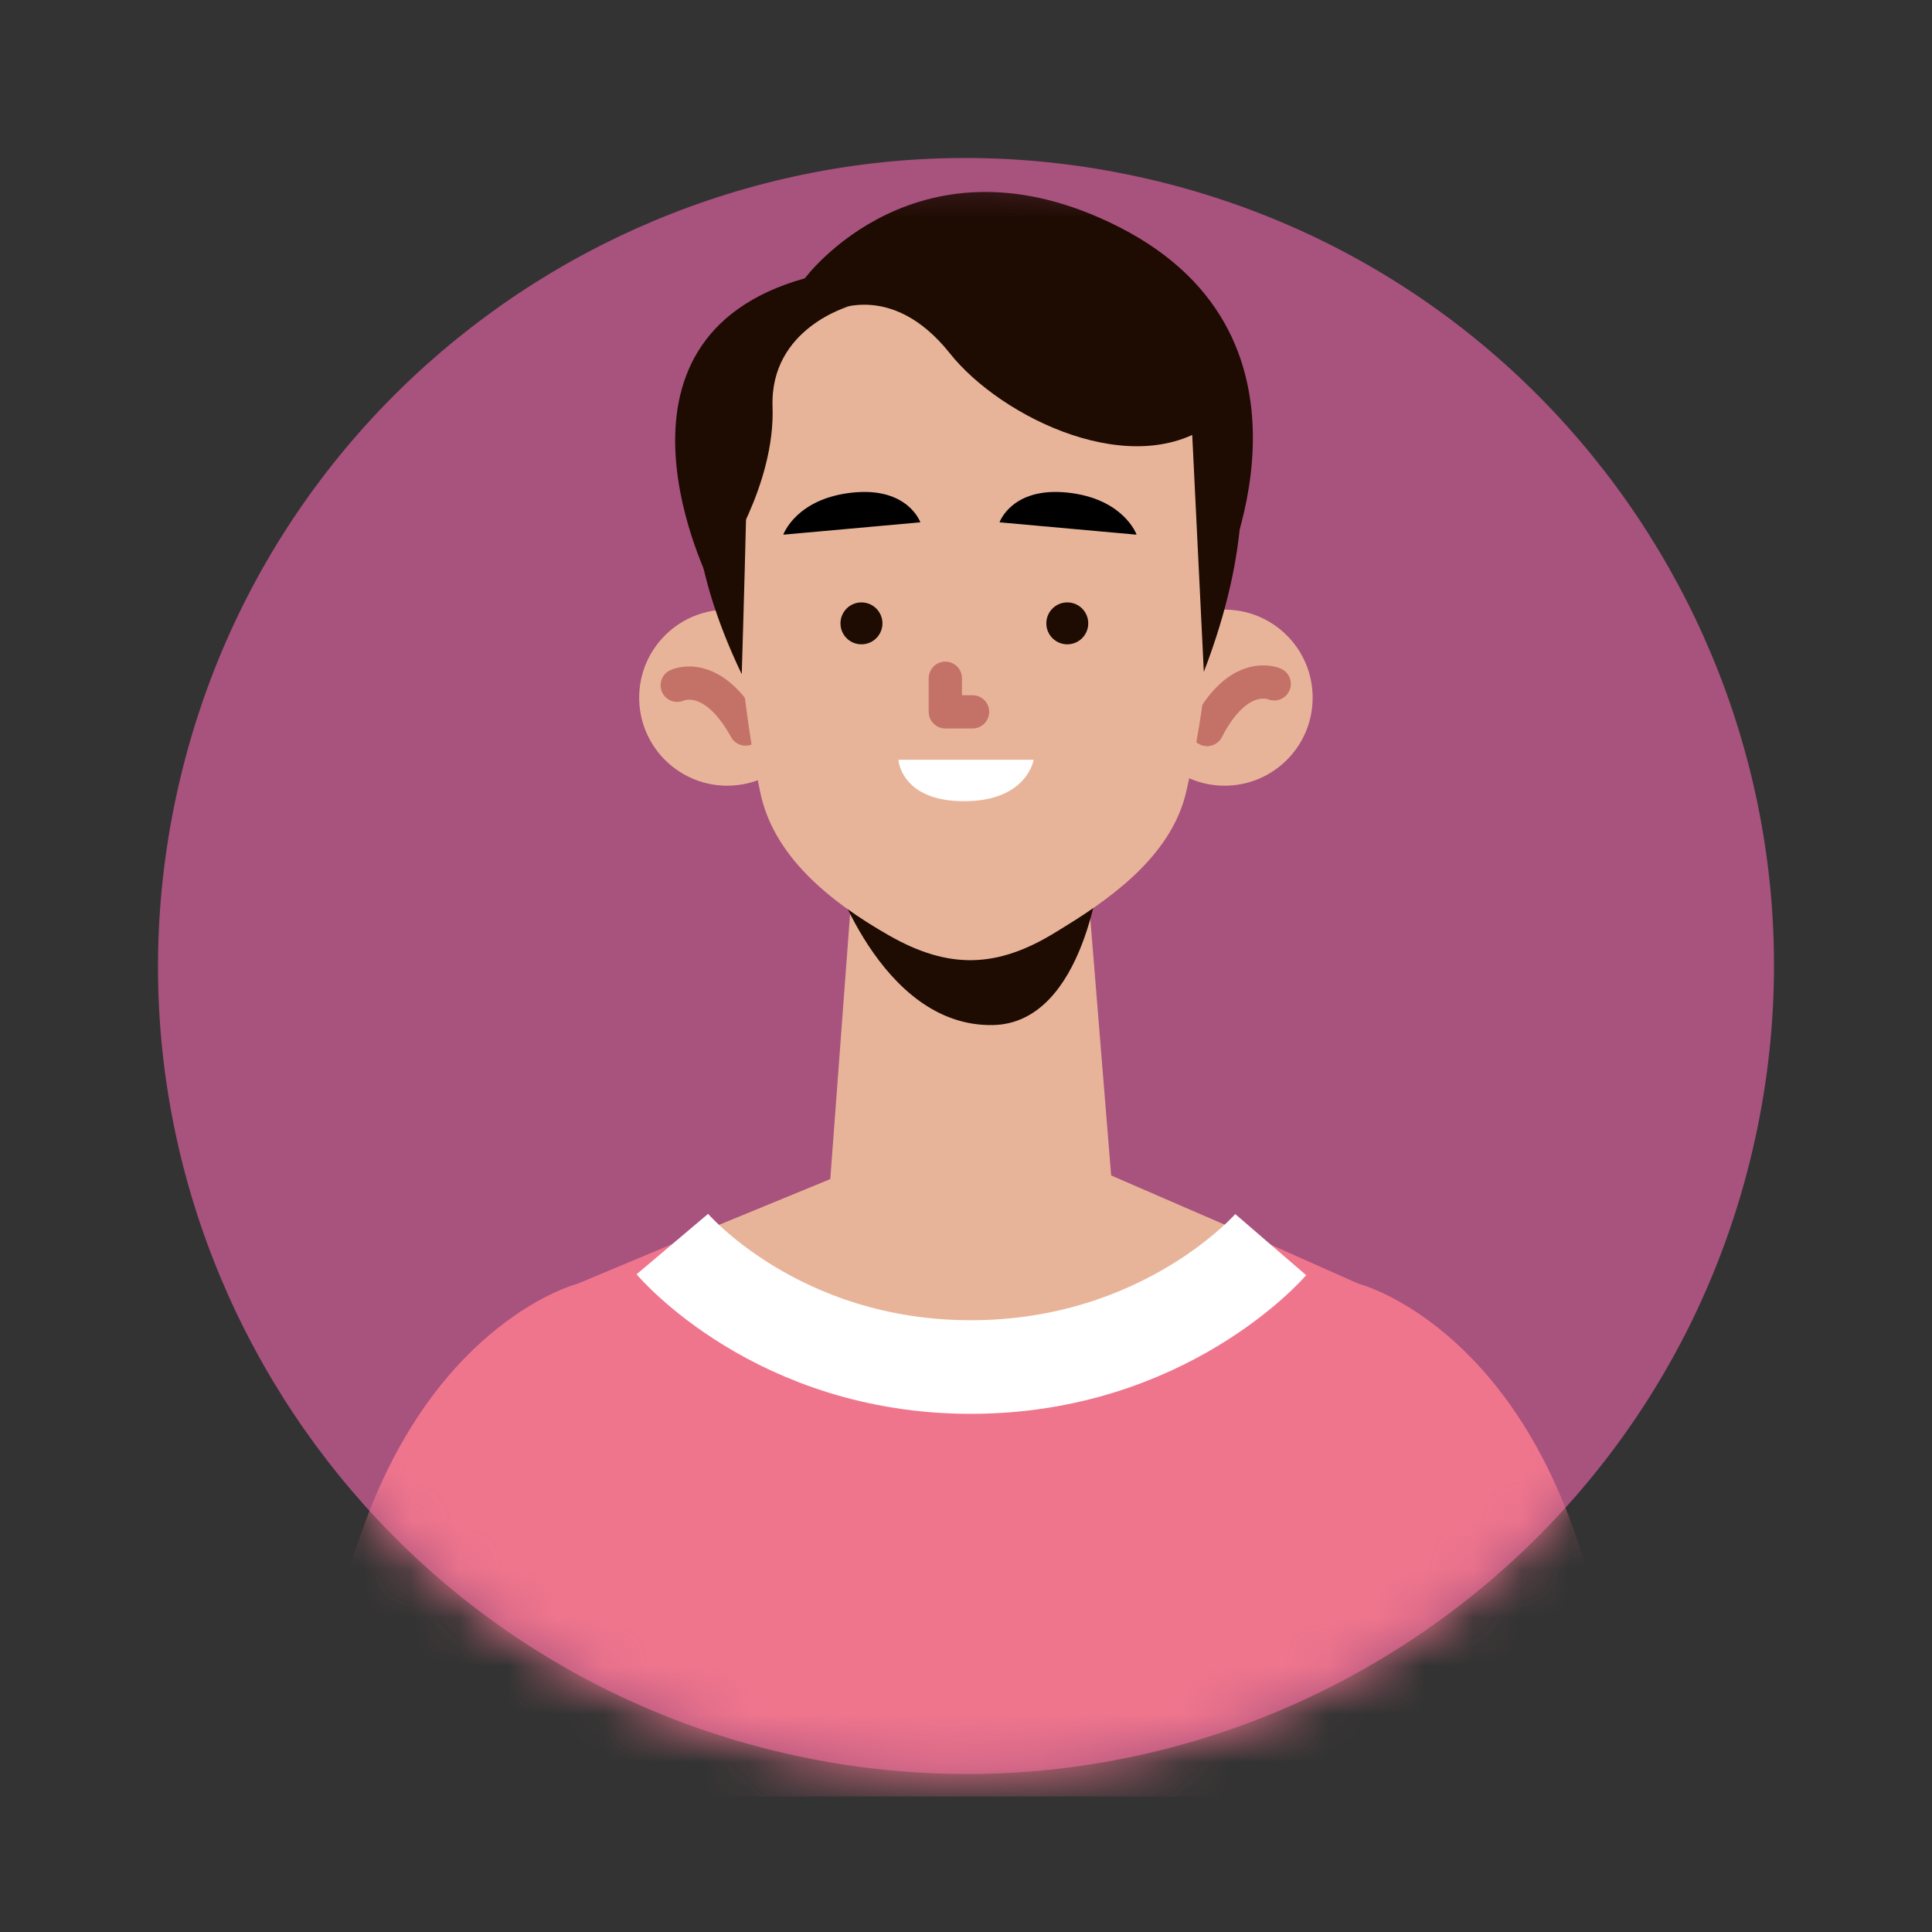 <svg width="40" height="40" viewBox="0 0 40 40" fill="none" xmlns="http://www.w3.org/2000/svg">
<rect x="0" y="0" width="40" height="40" fill="#333333" stroke="none"/>
<path d="M36.314 23.686C38.35 14.676 32.696 5.722 23.686 3.686C14.676 1.65 5.722 7.304 3.686 16.314C1.65 25.324 7.304 34.278 16.314 36.314C25.324 38.35 34.278 32.696 36.314 23.686Z" fill="#A8527E"/>
<mask id="mask0_9_1807" style="mask-type:luminance" maskUnits="userSpaceOnUse" x="3" y="3" width="34" height="34">
<path d="M36.314 23.686C38.35 14.676 32.696 5.722 23.686 3.686C14.676 1.65 5.722 7.304 3.686 16.314C1.65 25.324 7.304 34.278 16.314 36.314C25.324 38.35 34.278 32.696 36.314 23.686Z" fill="white"/>
</mask>
<g mask="url(#mask0_9_1807)">
<path d="M16.664 5.762C16.664 5.762 19.014 2.583 23.176 4.704C27.74 7.03 25.274 12.043 25.274 12.043L15.466 10.185L16.664 5.762Z" fill="#1E0B02"/>
<path d="M14.703 12.068C14.703 12.068 12.137 7.03 16.664 5.762L17.478 8.464L14.703 12.068Z" fill="#1E0B02"/>
<path d="M16.878 14.393C16.906 15.399 16.114 16.238 15.108 16.266C14.101 16.295 13.263 15.502 13.234 14.496C13.206 13.49 13.998 12.651 15.005 12.623C16.01 12.594 16.849 13.387 16.878 14.393Z" fill="#E8B499"/>
<path d="M14.021 14.188C14.021 14.188 14.746 13.835 15.437 15.094" stroke="#C47268" stroke-width="0.689" stroke-miterlimit="10" stroke-linecap="round" stroke-linejoin="round"/>
<path d="M23.532 14.444C23.532 15.451 24.348 16.267 25.354 16.267C26.361 16.267 27.177 15.451 27.177 14.444C27.177 13.438 26.361 12.622 25.354 12.622C24.348 12.622 23.532 13.438 23.532 14.444Z" fill="#E8B499"/>
<path d="M26.381 14.159C26.381 14.159 25.647 13.826 24.992 15.104" stroke="#C47268" stroke-width="0.689" stroke-miterlimit="10" stroke-linecap="round" stroke-linejoin="round"/>
<path d="M22.543 18.644C22.543 18.644 21.515 19.369 20.579 19.548C19.643 19.727 18.733 19.183 18.721 19.177C18.709 19.17 17.628 18.548 17.628 18.548L17.18 24.547L17.301 24.646C18.889 25.956 21.177 25.972 22.783 24.684L23.018 24.495L22.543 18.644Z" fill="#E8B499"/>
<path d="M17.18 17.917C17.18 17.917 18.201 21.26 20.551 21.223C22.483 21.192 22.794 17.917 22.794 17.917H17.18Z" fill="#1E0B02"/>
<path d="M25.126 11.271C25.137 13.332 24.851 15.111 24.564 16.374C24.283 17.611 23.195 18.478 22.055 19.178L21.847 19.306C20.641 20.047 19.643 20.072 18.411 19.37C17.168 18.662 16.013 17.724 15.739 16.4C15.241 13.991 15.175 11.321 15.175 11.321C15.175 11.321 14.475 5.749 19.842 5.823C25.21 5.897 25.126 11.271 25.126 11.271Z" fill="#E8B499"/>
<path d="M18.27 12.906C18.27 13.146 18.075 13.34 17.835 13.34C17.595 13.34 17.401 13.146 17.401 12.906C17.401 12.666 17.596 12.472 17.835 12.472C18.075 12.472 18.27 12.666 18.27 12.906Z" fill="#1E0B02"/>
<path d="M22.531 12.906C22.531 13.146 22.337 13.34 22.097 13.34C21.857 13.34 21.663 13.146 21.663 12.906C21.663 12.666 21.857 12.472 22.097 12.472C22.337 12.472 22.531 12.666 22.531 12.906Z" fill="#1E0B02"/>
<path d="M19.572 14.042V14.738H20.136" stroke="#C47268" stroke-width="0.689" stroke-miterlimit="10" stroke-linecap="round" stroke-linejoin="round"/>
<path d="M16.217 11.07L19.055 10.814C19.055 10.814 18.8 10.079 17.653 10.198C16.479 10.32 16.217 11.07 16.217 11.07Z" fill="black"/>
<path d="M23.532 11.07L20.694 10.814C20.694 10.814 20.948 10.079 22.096 10.198C23.269 10.32 23.532 11.07 23.532 11.07Z" fill="black"/>
<path d="M18.601 15.73H21.4C21.4 15.73 21.268 16.588 19.959 16.588C18.649 16.588 18.601 15.73 18.601 15.73Z" fill="white"/>
<path d="M15.357 13.959C15.357 13.959 15.568 7.133 15.48 6.939C15.48 6.939 13.06 9.175 15.357 13.959Z" fill="#1E0B02"/>
<path d="M24.924 13.91L24.561 6.499C24.561 6.499 26.888 8.812 24.924 13.91Z" fill="#1E0B02"/>
<path d="M17.603 6.334C17.603 6.334 15.938 6.785 15.995 8.42C16.052 10.055 14.946 11.662 14.946 11.662L14.441 10.028C14.441 10.028 14.051 6.984 17.603 6.334Z" fill="#1E0B02"/>
<path d="M17.183 6.469C17.183 6.469 18.43 5.762 19.668 7.318C20.724 8.648 23.512 10.016 25.162 8.713C25.162 8.713 24.111 4.952 20.01 5.028C15.909 5.105 17.183 6.469 17.183 6.469Z" fill="#1E0B02"/>
<path d="M34.153 37.194H5.932C6.447 35.058 6.976 33.159 7.5 31.68C8.275 29.497 9.39 28.219 10.313 27.491C11.233 26.76 11.961 26.577 11.961 26.577L13.919 25.757L26.308 25.769L28.124 26.577C28.124 26.577 31.035 27.311 32.585 31.68C33.108 33.159 33.638 35.058 34.153 37.194Z" fill="#EF758D"/>
<path d="M20.263 23.148L26.309 25.769C26.309 25.769 20.097 31.383 13.92 25.757L20.263 23.148Z" fill="#E8B499"/>
<path d="M13.92 25.757C13.92 25.757 16.072 28.303 20.099 28.303C24.125 28.303 26.309 25.769 26.309 25.769" stroke="white" stroke-width="1.938" stroke-miterlimit="10"/>
</g>
</svg>
